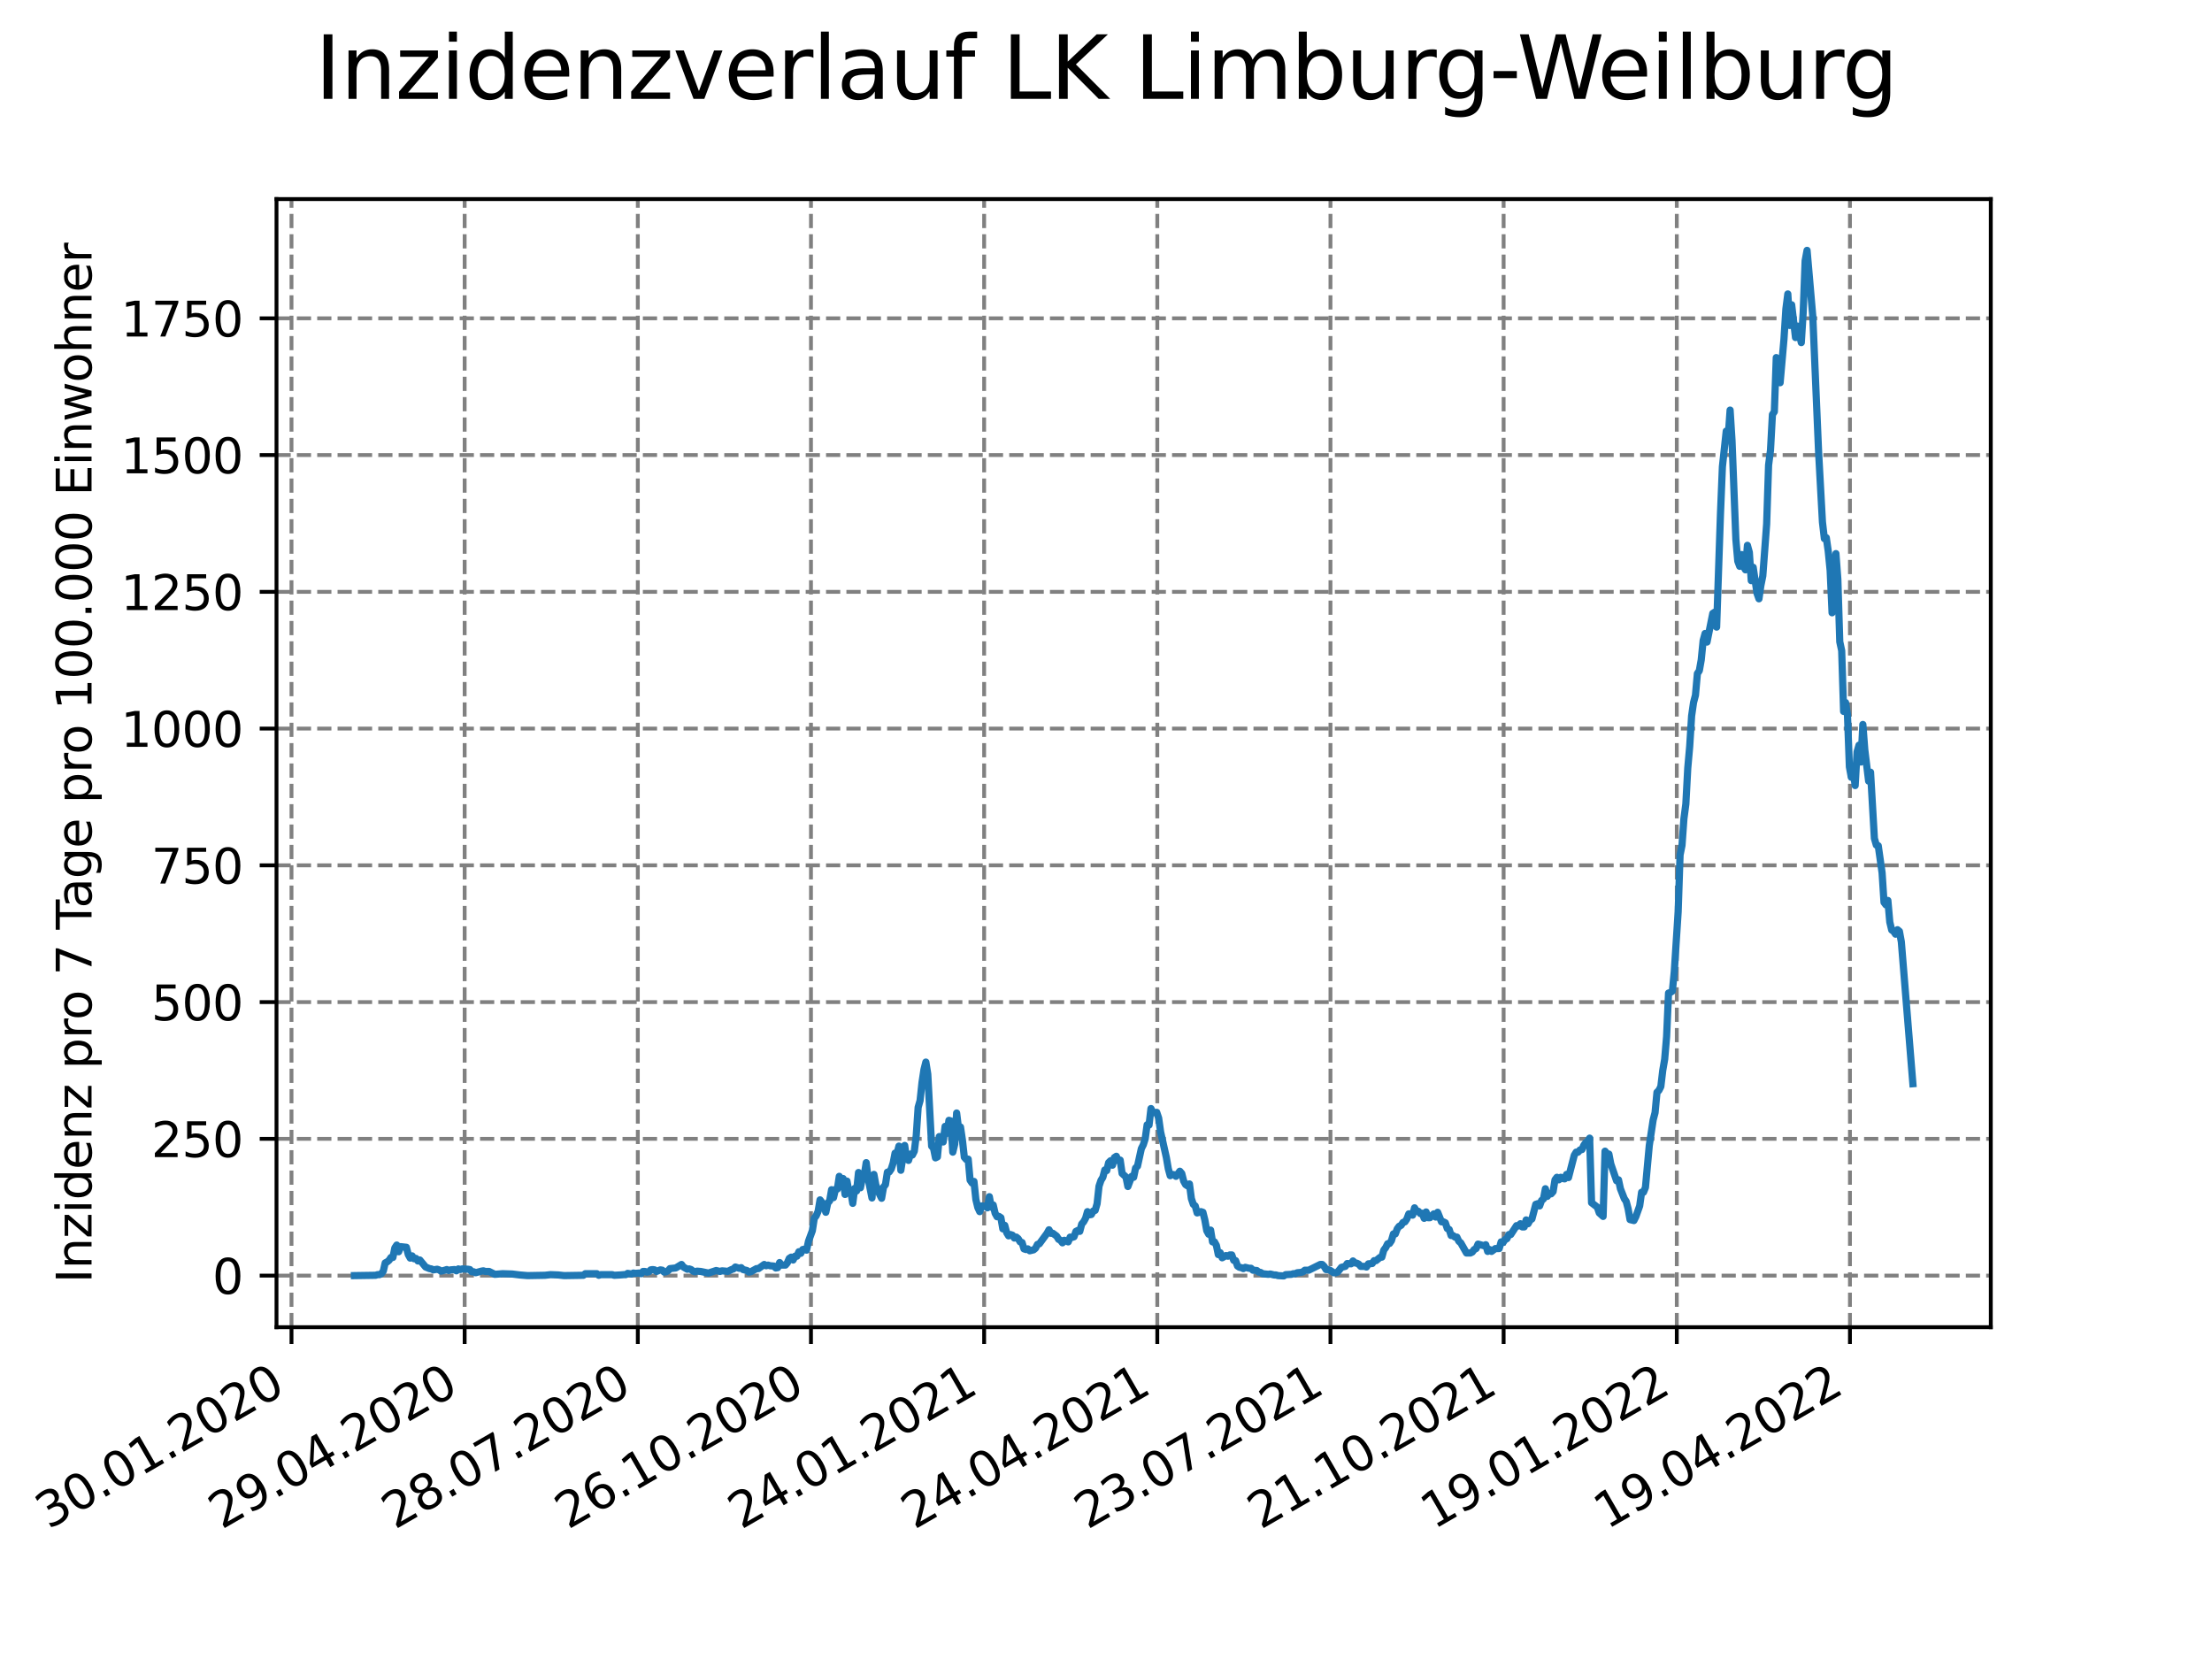 <?xml version="1.0" encoding="utf-8" standalone="no"?>
<!DOCTYPE svg PUBLIC "-//W3C//DTD SVG 1.1//EN"
  "http://www.w3.org/Graphics/SVG/1.1/DTD/svg11.dtd">
<svg xmlns:xlink="http://www.w3.org/1999/xlink" width="460.8pt" height="345.6pt" viewBox="0 0 460.8 345.6" xmlns="http://www.w3.org/2000/svg" version="1.1">
 <defs>
  <style type="text/css">*{stroke-linejoin: round; stroke-linecap: butt}</style>
 </defs>
 <g id="figure_1">
  <g id="patch_1">
   <path d="M 0 345.6 
L 460.8 345.6 
L 460.8 0 
L 0 0 
z
" style="fill: #ffffff"/>
  </g>
  <g id="axes_1">
   <g id="patch_2">
    <path d="M 57.6 276.48 
L 414.72 276.48 
L 414.72 41.472 
L 57.6 41.472 
z
" style="fill: #ffffff"/>
   </g>
   <g id="matplotlib.axis_1">
    <g id="xtick_1">
     <g id="line2d_1">
      <path d="M 60.723 276.48 
L 60.723 41.472 
" clip-path="url(#p56cc6467a8)" style="fill: none; stroke-dasharray: 2.96,1.28; stroke-dashoffset: 0; stroke: #808080; stroke-width: 0.8"/>
     </g>
     <g id="line2d_2">
      <defs>
       <path id="m806d779e23" d="M 0 0 
L 0 3.5 
" style="stroke: #000000; stroke-width: 0.8"/>
      </defs>
      <g>
       <use xlink:href="#m806d779e23" x="60.723" y="276.48" style="stroke: #000000; stroke-width: 0.8"/>
      </g>
     </g>
     <g id="text_1">
      <!-- 30.01.2020 -->
      <g transform="translate(10.098 318.689)rotate(-30)scale(0.1 -0.1)">
       <defs>
        <path id="DejaVuSans-33" d="M 2597 2516 
Q 3050 2419 3304 2112 
Q 3559 1806 3559 1356 
Q 3559 666 3084 287 
Q 2609 -91 1734 -91 
Q 1441 -91 1130 -33 
Q 819 25 488 141 
L 488 750 
Q 750 597 1062 519 
Q 1375 441 1716 441 
Q 2309 441 2620 675 
Q 2931 909 2931 1356 
Q 2931 1769 2642 2001 
Q 2353 2234 1838 2234 
L 1294 2234 
L 1294 2753 
L 1863 2753 
Q 2328 2753 2575 2939 
Q 2822 3125 2822 3475 
Q 2822 3834 2567 4026 
Q 2313 4219 1838 4219 
Q 1578 4219 1281 4162 
Q 984 4106 628 3988 
L 628 4550 
Q 988 4650 1302 4700 
Q 1616 4750 1894 4750 
Q 2613 4750 3031 4423 
Q 3450 4097 3450 3541 
Q 3450 3153 3228 2886 
Q 3006 2619 2597 2516 
z
" transform="scale(0.016)"/>
        <path id="DejaVuSans-30" d="M 2034 4250 
Q 1547 4250 1301 3770 
Q 1056 3291 1056 2328 
Q 1056 1369 1301 889 
Q 1547 409 2034 409 
Q 2525 409 2770 889 
Q 3016 1369 3016 2328 
Q 3016 3291 2770 3770 
Q 2525 4250 2034 4250 
z
M 2034 4750 
Q 2819 4750 3233 4129 
Q 3647 3509 3647 2328 
Q 3647 1150 3233 529 
Q 2819 -91 2034 -91 
Q 1250 -91 836 529 
Q 422 1150 422 2328 
Q 422 3509 836 4129 
Q 1250 4750 2034 4750 
z
" transform="scale(0.016)"/>
        <path id="DejaVuSans-2e" d="M 684 794 
L 1344 794 
L 1344 0 
L 684 0 
L 684 794 
z
" transform="scale(0.016)"/>
        <path id="DejaVuSans-31" d="M 794 531 
L 1825 531 
L 1825 4091 
L 703 3866 
L 703 4441 
L 1819 4666 
L 2450 4666 
L 2450 531 
L 3481 531 
L 3481 0 
L 794 0 
L 794 531 
z
" transform="scale(0.016)"/>
        <path id="DejaVuSans-32" d="M 1228 531 
L 3431 531 
L 3431 0 
L 469 0 
L 469 531 
Q 828 903 1448 1529 
Q 2069 2156 2228 2338 
Q 2531 2678 2651 2914 
Q 2772 3150 2772 3378 
Q 2772 3750 2511 3984 
Q 2250 4219 1831 4219 
Q 1534 4219 1204 4116 
Q 875 4013 500 3803 
L 500 4441 
Q 881 4594 1212 4672 
Q 1544 4750 1819 4750 
Q 2544 4750 2975 4387 
Q 3406 4025 3406 3419 
Q 3406 3131 3298 2873 
Q 3191 2616 2906 2266 
Q 2828 2175 2409 1742 
Q 1991 1309 1228 531 
z
" transform="scale(0.016)"/>
       </defs>
       <use xlink:href="#DejaVuSans-33"/>
       <use xlink:href="#DejaVuSans-30" x="63.623"/>
       <use xlink:href="#DejaVuSans-2e" x="127.246"/>
       <use xlink:href="#DejaVuSans-30" x="159.033"/>
       <use xlink:href="#DejaVuSans-31" x="222.656"/>
       <use xlink:href="#DejaVuSans-2e" x="286.279"/>
       <use xlink:href="#DejaVuSans-32" x="318.066"/>
       <use xlink:href="#DejaVuSans-30" x="381.689"/>
       <use xlink:href="#DejaVuSans-32" x="445.312"/>
       <use xlink:href="#DejaVuSans-30" x="508.936"/>
      </g>
     </g>
    </g>
    <g id="xtick_2">
     <g id="line2d_3">
      <path d="M 96.796 276.48 
L 96.796 41.472 
" clip-path="url(#p56cc6467a8)" style="fill: none; stroke-dasharray: 2.96,1.28; stroke-dashoffset: 0; stroke: #808080; stroke-width: 0.8"/>
     </g>
     <g id="line2d_4">
      <g>
       <use xlink:href="#m806d779e23" x="96.796" y="276.48" style="stroke: #000000; stroke-width: 0.8"/>
      </g>
     </g>
     <g id="text_2">
      <!-- 29.04.2020 -->
      <g transform="translate(46.17 318.689)rotate(-30)scale(0.1 -0.1)">
       <defs>
        <path id="DejaVuSans-39" d="M 703 97 
L 703 672 
Q 941 559 1184 500 
Q 1428 441 1663 441 
Q 2288 441 2617 861 
Q 2947 1281 2994 2138 
Q 2813 1869 2534 1725 
Q 2256 1581 1919 1581 
Q 1219 1581 811 2004 
Q 403 2428 403 3163 
Q 403 3881 828 4315 
Q 1253 4750 1959 4750 
Q 2769 4750 3195 4129 
Q 3622 3509 3622 2328 
Q 3622 1225 3098 567 
Q 2575 -91 1691 -91 
Q 1453 -91 1209 -44 
Q 966 3 703 97 
z
M 1959 2075 
Q 2384 2075 2632 2365 
Q 2881 2656 2881 3163 
Q 2881 3666 2632 3958 
Q 2384 4250 1959 4250 
Q 1534 4250 1286 3958 
Q 1038 3666 1038 3163 
Q 1038 2656 1286 2365 
Q 1534 2075 1959 2075 
z
" transform="scale(0.016)"/>
        <path id="DejaVuSans-34" d="M 2419 4116 
L 825 1625 
L 2419 1625 
L 2419 4116 
z
M 2253 4666 
L 3047 4666 
L 3047 1625 
L 3713 1625 
L 3713 1100 
L 3047 1100 
L 3047 0 
L 2419 0 
L 2419 1100 
L 313 1100 
L 313 1709 
L 2253 4666 
z
" transform="scale(0.016)"/>
       </defs>
       <use xlink:href="#DejaVuSans-32"/>
       <use xlink:href="#DejaVuSans-39" x="63.623"/>
       <use xlink:href="#DejaVuSans-2e" x="127.246"/>
       <use xlink:href="#DejaVuSans-30" x="159.033"/>
       <use xlink:href="#DejaVuSans-34" x="222.656"/>
       <use xlink:href="#DejaVuSans-2e" x="286.279"/>
       <use xlink:href="#DejaVuSans-32" x="318.066"/>
       <use xlink:href="#DejaVuSans-30" x="381.689"/>
       <use xlink:href="#DejaVuSans-32" x="445.312"/>
       <use xlink:href="#DejaVuSans-30" x="508.936"/>
      </g>
     </g>
    </g>
    <g id="xtick_3">
     <g id="line2d_5">
      <path d="M 132.868 276.48 
L 132.868 41.472 
" clip-path="url(#p56cc6467a8)" style="fill: none; stroke-dasharray: 2.96,1.28; stroke-dashoffset: 0; stroke: #808080; stroke-width: 0.8"/>
     </g>
     <g id="line2d_6">
      <g>
       <use xlink:href="#m806d779e23" x="132.868" y="276.48" style="stroke: #000000; stroke-width: 0.8"/>
      </g>
     </g>
     <g id="text_3">
      <!-- 28.07.2020 -->
      <g transform="translate(82.243 318.689)rotate(-30)scale(0.1 -0.1)">
       <defs>
        <path id="DejaVuSans-38" d="M 2034 2216 
Q 1584 2216 1326 1975 
Q 1069 1734 1069 1313 
Q 1069 891 1326 650 
Q 1584 409 2034 409 
Q 2484 409 2743 651 
Q 3003 894 3003 1313 
Q 3003 1734 2745 1975 
Q 2488 2216 2034 2216 
z
M 1403 2484 
Q 997 2584 770 2862 
Q 544 3141 544 3541 
Q 544 4100 942 4425 
Q 1341 4750 2034 4750 
Q 2731 4750 3128 4425 
Q 3525 4100 3525 3541 
Q 3525 3141 3298 2862 
Q 3072 2584 2669 2484 
Q 3125 2378 3379 2068 
Q 3634 1759 3634 1313 
Q 3634 634 3220 271 
Q 2806 -91 2034 -91 
Q 1263 -91 848 271 
Q 434 634 434 1313 
Q 434 1759 690 2068 
Q 947 2378 1403 2484 
z
M 1172 3481 
Q 1172 3119 1398 2916 
Q 1625 2713 2034 2713 
Q 2441 2713 2670 2916 
Q 2900 3119 2900 3481 
Q 2900 3844 2670 4047 
Q 2441 4250 2034 4250 
Q 1625 4250 1398 4047 
Q 1172 3844 1172 3481 
z
" transform="scale(0.016)"/>
        <path id="DejaVuSans-37" d="M 525 4666 
L 3525 4666 
L 3525 4397 
L 1831 0 
L 1172 0 
L 2766 4134 
L 525 4134 
L 525 4666 
z
" transform="scale(0.016)"/>
       </defs>
       <use xlink:href="#DejaVuSans-32"/>
       <use xlink:href="#DejaVuSans-38" x="63.623"/>
       <use xlink:href="#DejaVuSans-2e" x="127.246"/>
       <use xlink:href="#DejaVuSans-30" x="159.033"/>
       <use xlink:href="#DejaVuSans-37" x="222.656"/>
       <use xlink:href="#DejaVuSans-2e" x="286.279"/>
       <use xlink:href="#DejaVuSans-32" x="318.066"/>
       <use xlink:href="#DejaVuSans-30" x="381.689"/>
       <use xlink:href="#DejaVuSans-32" x="445.312"/>
       <use xlink:href="#DejaVuSans-30" x="508.936"/>
      </g>
     </g>
    </g>
    <g id="xtick_4">
     <g id="line2d_7">
      <path d="M 168.941 276.48 
L 168.941 41.472 
" clip-path="url(#p56cc6467a8)" style="fill: none; stroke-dasharray: 2.96,1.28; stroke-dashoffset: 0; stroke: #808080; stroke-width: 0.8"/>
     </g>
     <g id="line2d_8">
      <g>
       <use xlink:href="#m806d779e23" x="168.941" y="276.48" style="stroke: #000000; stroke-width: 0.8"/>
      </g>
     </g>
     <g id="text_4">
      <!-- 26.10.2020 -->
      <g transform="translate(118.316 318.689)rotate(-30)scale(0.1 -0.1)">
       <defs>
        <path id="DejaVuSans-36" d="M 2113 2584 
Q 1688 2584 1439 2293 
Q 1191 2003 1191 1497 
Q 1191 994 1439 701 
Q 1688 409 2113 409 
Q 2538 409 2786 701 
Q 3034 994 3034 1497 
Q 3034 2003 2786 2293 
Q 2538 2584 2113 2584 
z
M 3366 4563 
L 3366 3988 
Q 3128 4100 2886 4159 
Q 2644 4219 2406 4219 
Q 1781 4219 1451 3797 
Q 1122 3375 1075 2522 
Q 1259 2794 1537 2939 
Q 1816 3084 2150 3084 
Q 2853 3084 3261 2657 
Q 3669 2231 3669 1497 
Q 3669 778 3244 343 
Q 2819 -91 2113 -91 
Q 1303 -91 875 529 
Q 447 1150 447 2328 
Q 447 3434 972 4092 
Q 1497 4750 2381 4750 
Q 2619 4750 2861 4703 
Q 3103 4656 3366 4563 
z
" transform="scale(0.016)"/>
       </defs>
       <use xlink:href="#DejaVuSans-32"/>
       <use xlink:href="#DejaVuSans-36" x="63.623"/>
       <use xlink:href="#DejaVuSans-2e" x="127.246"/>
       <use xlink:href="#DejaVuSans-31" x="159.033"/>
       <use xlink:href="#DejaVuSans-30" x="222.656"/>
       <use xlink:href="#DejaVuSans-2e" x="286.279"/>
       <use xlink:href="#DejaVuSans-32" x="318.066"/>
       <use xlink:href="#DejaVuSans-30" x="381.689"/>
       <use xlink:href="#DejaVuSans-32" x="445.312"/>
       <use xlink:href="#DejaVuSans-30" x="508.936"/>
      </g>
     </g>
    </g>
    <g id="xtick_5">
     <g id="line2d_9">
      <path d="M 205.014 276.48 
L 205.014 41.472 
" clip-path="url(#p56cc6467a8)" style="fill: none; stroke-dasharray: 2.96,1.28; stroke-dashoffset: 0; stroke: #808080; stroke-width: 0.8"/>
     </g>
     <g id="line2d_10">
      <g>
       <use xlink:href="#m806d779e23" x="205.014" y="276.48" style="stroke: #000000; stroke-width: 0.8"/>
      </g>
     </g>
     <g id="text_5">
      <!-- 24.01.2021 -->
      <g transform="translate(154.389 318.689)rotate(-30)scale(0.1 -0.1)">
       <use xlink:href="#DejaVuSans-32"/>
       <use xlink:href="#DejaVuSans-34" x="63.623"/>
       <use xlink:href="#DejaVuSans-2e" x="127.246"/>
       <use xlink:href="#DejaVuSans-30" x="159.033"/>
       <use xlink:href="#DejaVuSans-31" x="222.656"/>
       <use xlink:href="#DejaVuSans-2e" x="286.279"/>
       <use xlink:href="#DejaVuSans-32" x="318.066"/>
       <use xlink:href="#DejaVuSans-30" x="381.689"/>
       <use xlink:href="#DejaVuSans-32" x="445.312"/>
       <use xlink:href="#DejaVuSans-31" x="508.936"/>
      </g>
     </g>
    </g>
    <g id="xtick_6">
     <g id="line2d_11">
      <path d="M 241.087 276.48 
L 241.087 41.472 
" clip-path="url(#p56cc6467a8)" style="fill: none; stroke-dasharray: 2.96,1.28; stroke-dashoffset: 0; stroke: #808080; stroke-width: 0.8"/>
     </g>
     <g id="line2d_12">
      <g>
       <use xlink:href="#m806d779e23" x="241.087" y="276.48" style="stroke: #000000; stroke-width: 0.8"/>
      </g>
     </g>
     <g id="text_6">
      <!-- 24.04.2021 -->
      <g transform="translate(190.461 318.689)rotate(-30)scale(0.1 -0.1)">
       <use xlink:href="#DejaVuSans-32"/>
       <use xlink:href="#DejaVuSans-34" x="63.623"/>
       <use xlink:href="#DejaVuSans-2e" x="127.246"/>
       <use xlink:href="#DejaVuSans-30" x="159.033"/>
       <use xlink:href="#DejaVuSans-34" x="222.656"/>
       <use xlink:href="#DejaVuSans-2e" x="286.279"/>
       <use xlink:href="#DejaVuSans-32" x="318.066"/>
       <use xlink:href="#DejaVuSans-30" x="381.689"/>
       <use xlink:href="#DejaVuSans-32" x="445.312"/>
       <use xlink:href="#DejaVuSans-31" x="508.936"/>
      </g>
     </g>
    </g>
    <g id="xtick_7">
     <g id="line2d_13">
      <path d="M 277.159 276.48 
L 277.159 41.472 
" clip-path="url(#p56cc6467a8)" style="fill: none; stroke-dasharray: 2.96,1.28; stroke-dashoffset: 0; stroke: #808080; stroke-width: 0.8"/>
     </g>
     <g id="line2d_14">
      <g>
       <use xlink:href="#m806d779e23" x="277.159" y="276.48" style="stroke: #000000; stroke-width: 0.8"/>
      </g>
     </g>
     <g id="text_7">
      <!-- 23.07.2021 -->
      <g transform="translate(226.534 318.689)rotate(-30)scale(0.1 -0.1)">
       <use xlink:href="#DejaVuSans-32"/>
       <use xlink:href="#DejaVuSans-33" x="63.623"/>
       <use xlink:href="#DejaVuSans-2e" x="127.246"/>
       <use xlink:href="#DejaVuSans-30" x="159.033"/>
       <use xlink:href="#DejaVuSans-37" x="222.656"/>
       <use xlink:href="#DejaVuSans-2e" x="286.279"/>
       <use xlink:href="#DejaVuSans-32" x="318.066"/>
       <use xlink:href="#DejaVuSans-30" x="381.689"/>
       <use xlink:href="#DejaVuSans-32" x="445.312"/>
       <use xlink:href="#DejaVuSans-31" x="508.936"/>
      </g>
     </g>
    </g>
    <g id="xtick_8">
     <g id="line2d_15">
      <path d="M 313.232 276.48 
L 313.232 41.472 
" clip-path="url(#p56cc6467a8)" style="fill: none; stroke-dasharray: 2.96,1.28; stroke-dashoffset: 0; stroke: #808080; stroke-width: 0.8"/>
     </g>
     <g id="line2d_16">
      <g>
       <use xlink:href="#m806d779e23" x="313.232" y="276.48" style="stroke: #000000; stroke-width: 0.8"/>
      </g>
     </g>
     <g id="text_8">
      <!-- 21.10.2021 -->
      <g transform="translate(262.607 318.689)rotate(-30)scale(0.1 -0.1)">
       <use xlink:href="#DejaVuSans-32"/>
       <use xlink:href="#DejaVuSans-31" x="63.623"/>
       <use xlink:href="#DejaVuSans-2e" x="127.246"/>
       <use xlink:href="#DejaVuSans-31" x="159.033"/>
       <use xlink:href="#DejaVuSans-30" x="222.656"/>
       <use xlink:href="#DejaVuSans-2e" x="286.279"/>
       <use xlink:href="#DejaVuSans-32" x="318.066"/>
       <use xlink:href="#DejaVuSans-30" x="381.689"/>
       <use xlink:href="#DejaVuSans-32" x="445.312"/>
       <use xlink:href="#DejaVuSans-31" x="508.936"/>
      </g>
     </g>
    </g>
    <g id="xtick_9">
     <g id="line2d_17">
      <path d="M 349.305 276.48 
L 349.305 41.472 
" clip-path="url(#p56cc6467a8)" style="fill: none; stroke-dasharray: 2.96,1.28; stroke-dashoffset: 0; stroke: #808080; stroke-width: 0.8"/>
     </g>
     <g id="line2d_18">
      <g>
       <use xlink:href="#m806d779e23" x="349.305" y="276.48" style="stroke: #000000; stroke-width: 0.8"/>
      </g>
     </g>
     <g id="text_9">
      <!-- 19.01.2022 -->
      <g transform="translate(298.68 318.689)rotate(-30)scale(0.1 -0.1)">
       <use xlink:href="#DejaVuSans-31"/>
       <use xlink:href="#DejaVuSans-39" x="63.623"/>
       <use xlink:href="#DejaVuSans-2e" x="127.246"/>
       <use xlink:href="#DejaVuSans-30" x="159.033"/>
       <use xlink:href="#DejaVuSans-31" x="222.656"/>
       <use xlink:href="#DejaVuSans-2e" x="286.279"/>
       <use xlink:href="#DejaVuSans-32" x="318.066"/>
       <use xlink:href="#DejaVuSans-30" x="381.689"/>
       <use xlink:href="#DejaVuSans-32" x="445.312"/>
       <use xlink:href="#DejaVuSans-32" x="508.936"/>
      </g>
     </g>
    </g>
    <g id="xtick_10">
     <g id="line2d_19">
      <path d="M 385.378 276.48 
L 385.378 41.472 
" clip-path="url(#p56cc6467a8)" style="fill: none; stroke-dasharray: 2.96,1.28; stroke-dashoffset: 0; stroke: #808080; stroke-width: 0.8"/>
     </g>
     <g id="line2d_20">
      <g>
       <use xlink:href="#m806d779e23" x="385.378" y="276.48" style="stroke: #000000; stroke-width: 0.8"/>
      </g>
     </g>
     <g id="text_10">
      <!-- 19.04.2022 -->
      <g transform="translate(334.752 318.689)rotate(-30)scale(0.1 -0.1)">
       <use xlink:href="#DejaVuSans-31"/>
       <use xlink:href="#DejaVuSans-39" x="63.623"/>
       <use xlink:href="#DejaVuSans-2e" x="127.246"/>
       <use xlink:href="#DejaVuSans-30" x="159.033"/>
       <use xlink:href="#DejaVuSans-34" x="222.656"/>
       <use xlink:href="#DejaVuSans-2e" x="286.279"/>
       <use xlink:href="#DejaVuSans-32" x="318.066"/>
       <use xlink:href="#DejaVuSans-30" x="381.689"/>
       <use xlink:href="#DejaVuSans-32" x="445.312"/>
       <use xlink:href="#DejaVuSans-32" x="508.936"/>
      </g>
     </g>
    </g>
   </g>
   <g id="matplotlib.axis_2">
    <g id="ytick_1">
     <g id="line2d_21">
      <path d="M 57.6 265.732 
L 414.72 265.732 
" clip-path="url(#p56cc6467a8)" style="fill: none; stroke-dasharray: 2.96,1.28; stroke-dashoffset: 0; stroke: #808080; stroke-width: 0.8"/>
     </g>
     <g id="line2d_22">
      <defs>
       <path id="mf0730b1f7c" d="M 0 0 
L -3.5 0 
" style="stroke: #000000; stroke-width: 0.8"/>
      </defs>
      <g>
       <use xlink:href="#mf0730b1f7c" x="57.6" y="265.732" style="stroke: #000000; stroke-width: 0.8"/>
      </g>
     </g>
     <g id="text_11">
      <!-- 0 -->
      <g transform="translate(44.237 269.531)scale(0.1 -0.1)">
       <use xlink:href="#DejaVuSans-30"/>
      </g>
     </g>
    </g>
    <g id="ytick_2">
     <g id="line2d_23">
      <path d="M 57.6 237.243 
L 414.72 237.243 
" clip-path="url(#p56cc6467a8)" style="fill: none; stroke-dasharray: 2.96,1.28; stroke-dashoffset: 0; stroke: #808080; stroke-width: 0.8"/>
     </g>
     <g id="line2d_24">
      <g>
       <use xlink:href="#mf0730b1f7c" x="57.6" y="237.243" style="stroke: #000000; stroke-width: 0.8"/>
      </g>
     </g>
     <g id="text_12">
      <!-- 250 -->
      <g transform="translate(31.512 241.042)scale(0.1 -0.1)">
       <defs>
        <path id="DejaVuSans-35" d="M 691 4666 
L 3169 4666 
L 3169 4134 
L 1269 4134 
L 1269 2991 
Q 1406 3038 1543 3061 
Q 1681 3084 1819 3084 
Q 2600 3084 3056 2656 
Q 3513 2228 3513 1497 
Q 3513 744 3044 326 
Q 2575 -91 1722 -91 
Q 1428 -91 1123 -41 
Q 819 9 494 109 
L 494 744 
Q 775 591 1075 516 
Q 1375 441 1709 441 
Q 2250 441 2565 725 
Q 2881 1009 2881 1497 
Q 2881 1984 2565 2268 
Q 2250 2553 1709 2553 
Q 1456 2553 1204 2497 
Q 953 2441 691 2322 
L 691 4666 
z
" transform="scale(0.016)"/>
       </defs>
       <use xlink:href="#DejaVuSans-32"/>
       <use xlink:href="#DejaVuSans-35" x="63.623"/>
       <use xlink:href="#DejaVuSans-30" x="127.246"/>
      </g>
     </g>
    </g>
    <g id="ytick_3">
     <g id="line2d_25">
      <path d="M 57.6 208.754 
L 414.72 208.754 
" clip-path="url(#p56cc6467a8)" style="fill: none; stroke-dasharray: 2.96,1.28; stroke-dashoffset: 0; stroke: #808080; stroke-width: 0.8"/>
     </g>
     <g id="line2d_26">
      <g>
       <use xlink:href="#mf0730b1f7c" x="57.6" y="208.754" style="stroke: #000000; stroke-width: 0.8"/>
      </g>
     </g>
     <g id="text_13">
      <!-- 500 -->
      <g transform="translate(31.512 212.553)scale(0.1 -0.1)">
       <use xlink:href="#DejaVuSans-35"/>
       <use xlink:href="#DejaVuSans-30" x="63.623"/>
       <use xlink:href="#DejaVuSans-30" x="127.246"/>
      </g>
     </g>
    </g>
    <g id="ytick_4">
     <g id="line2d_27">
      <path d="M 57.6 180.265 
L 414.72 180.265 
" clip-path="url(#p56cc6467a8)" style="fill: none; stroke-dasharray: 2.96,1.28; stroke-dashoffset: 0; stroke: #808080; stroke-width: 0.8"/>
     </g>
     <g id="line2d_28">
      <g>
       <use xlink:href="#mf0730b1f7c" x="57.6" y="180.265" style="stroke: #000000; stroke-width: 0.8"/>
      </g>
     </g>
     <g id="text_14">
      <!-- 750 -->
      <g transform="translate(31.512 184.064)scale(0.1 -0.1)">
       <use xlink:href="#DejaVuSans-37"/>
       <use xlink:href="#DejaVuSans-35" x="63.623"/>
       <use xlink:href="#DejaVuSans-30" x="127.246"/>
      </g>
     </g>
    </g>
    <g id="ytick_5">
     <g id="line2d_29">
      <path d="M 57.6 151.776 
L 414.72 151.776 
" clip-path="url(#p56cc6467a8)" style="fill: none; stroke-dasharray: 2.96,1.28; stroke-dashoffset: 0; stroke: #808080; stroke-width: 0.8"/>
     </g>
     <g id="line2d_30">
      <g>
       <use xlink:href="#mf0730b1f7c" x="57.6" y="151.776" style="stroke: #000000; stroke-width: 0.8"/>
      </g>
     </g>
     <g id="text_15">
      <!-- 1000 -->
      <g transform="translate(25.15 155.575)scale(0.1 -0.1)">
       <use xlink:href="#DejaVuSans-31"/>
       <use xlink:href="#DejaVuSans-30" x="63.623"/>
       <use xlink:href="#DejaVuSans-30" x="127.246"/>
       <use xlink:href="#DejaVuSans-30" x="190.869"/>
      </g>
     </g>
    </g>
    <g id="ytick_6">
     <g id="line2d_31">
      <path d="M 57.6 123.287 
L 414.72 123.287 
" clip-path="url(#p56cc6467a8)" style="fill: none; stroke-dasharray: 2.96,1.28; stroke-dashoffset: 0; stroke: #808080; stroke-width: 0.8"/>
     </g>
     <g id="line2d_32">
      <g>
       <use xlink:href="#mf0730b1f7c" x="57.6" y="123.287" style="stroke: #000000; stroke-width: 0.8"/>
      </g>
     </g>
     <g id="text_16">
      <!-- 1250 -->
      <g transform="translate(25.15 127.086)scale(0.1 -0.1)">
       <use xlink:href="#DejaVuSans-31"/>
       <use xlink:href="#DejaVuSans-32" x="63.623"/>
       <use xlink:href="#DejaVuSans-35" x="127.246"/>
       <use xlink:href="#DejaVuSans-30" x="190.869"/>
      </g>
     </g>
    </g>
    <g id="ytick_7">
     <g id="line2d_33">
      <path d="M 57.6 94.798 
L 414.72 94.798 
" clip-path="url(#p56cc6467a8)" style="fill: none; stroke-dasharray: 2.96,1.28; stroke-dashoffset: 0; stroke: #808080; stroke-width: 0.8"/>
     </g>
     <g id="line2d_34">
      <g>
       <use xlink:href="#mf0730b1f7c" x="57.6" y="94.798" style="stroke: #000000; stroke-width: 0.8"/>
      </g>
     </g>
     <g id="text_17">
      <!-- 1500 -->
      <g transform="translate(25.15 98.597)scale(0.1 -0.1)">
       <use xlink:href="#DejaVuSans-31"/>
       <use xlink:href="#DejaVuSans-35" x="63.623"/>
       <use xlink:href="#DejaVuSans-30" x="127.246"/>
       <use xlink:href="#DejaVuSans-30" x="190.869"/>
      </g>
     </g>
    </g>
    <g id="ytick_8">
     <g id="line2d_35">
      <path d="M 57.6 66.309 
L 414.72 66.309 
" clip-path="url(#p56cc6467a8)" style="fill: none; stroke-dasharray: 2.96,1.28; stroke-dashoffset: 0; stroke: #808080; stroke-width: 0.8"/>
     </g>
     <g id="line2d_36">
      <g>
       <use xlink:href="#mf0730b1f7c" x="57.6" y="66.309" style="stroke: #000000; stroke-width: 0.8"/>
      </g>
     </g>
     <g id="text_18">
      <!-- 1750 -->
      <g transform="translate(25.15 70.108)scale(0.1 -0.1)">
       <use xlink:href="#DejaVuSans-31"/>
       <use xlink:href="#DejaVuSans-37" x="63.623"/>
       <use xlink:href="#DejaVuSans-35" x="127.246"/>
       <use xlink:href="#DejaVuSans-30" x="190.869"/>
      </g>
     </g>
    </g>
    <g id="text_19">
     <!-- Inzidenz pro 7 Tage pro 100.000 Einwohner -->
     <g transform="translate(19.07 267.301)rotate(-90)scale(0.1 -0.1)">
      <defs>
       <path id="DejaVuSans-49" d="M 628 4666 
L 1259 4666 
L 1259 0 
L 628 0 
L 628 4666 
z
" transform="scale(0.016)"/>
       <path id="DejaVuSans-6e" d="M 3513 2113 
L 3513 0 
L 2938 0 
L 2938 2094 
Q 2938 2591 2744 2837 
Q 2550 3084 2163 3084 
Q 1697 3084 1428 2787 
Q 1159 2491 1159 1978 
L 1159 0 
L 581 0 
L 581 3500 
L 1159 3500 
L 1159 2956 
Q 1366 3272 1645 3428 
Q 1925 3584 2291 3584 
Q 2894 3584 3203 3211 
Q 3513 2838 3513 2113 
z
" transform="scale(0.016)"/>
       <path id="DejaVuSans-7a" d="M 353 3500 
L 3084 3500 
L 3084 2975 
L 922 459 
L 3084 459 
L 3084 0 
L 275 0 
L 275 525 
L 2438 3041 
L 353 3041 
L 353 3500 
z
" transform="scale(0.016)"/>
       <path id="DejaVuSans-69" d="M 603 3500 
L 1178 3500 
L 1178 0 
L 603 0 
L 603 3500 
z
M 603 4863 
L 1178 4863 
L 1178 4134 
L 603 4134 
L 603 4863 
z
" transform="scale(0.016)"/>
       <path id="DejaVuSans-64" d="M 2906 2969 
L 2906 4863 
L 3481 4863 
L 3481 0 
L 2906 0 
L 2906 525 
Q 2725 213 2448 61 
Q 2172 -91 1784 -91 
Q 1150 -91 751 415 
Q 353 922 353 1747 
Q 353 2572 751 3078 
Q 1150 3584 1784 3584 
Q 2172 3584 2448 3432 
Q 2725 3281 2906 2969 
z
M 947 1747 
Q 947 1113 1208 752 
Q 1469 391 1925 391 
Q 2381 391 2643 752 
Q 2906 1113 2906 1747 
Q 2906 2381 2643 2742 
Q 2381 3103 1925 3103 
Q 1469 3103 1208 2742 
Q 947 2381 947 1747 
z
" transform="scale(0.016)"/>
       <path id="DejaVuSans-65" d="M 3597 1894 
L 3597 1613 
L 953 1613 
Q 991 1019 1311 708 
Q 1631 397 2203 397 
Q 2534 397 2845 478 
Q 3156 559 3463 722 
L 3463 178 
Q 3153 47 2828 -22 
Q 2503 -91 2169 -91 
Q 1331 -91 842 396 
Q 353 884 353 1716 
Q 353 2575 817 3079 
Q 1281 3584 2069 3584 
Q 2775 3584 3186 3129 
Q 3597 2675 3597 1894 
z
M 3022 2063 
Q 3016 2534 2758 2815 
Q 2500 3097 2075 3097 
Q 1594 3097 1305 2825 
Q 1016 2553 972 2059 
L 3022 2063 
z
" transform="scale(0.016)"/>
       <path id="DejaVuSans-20" transform="scale(0.016)"/>
       <path id="DejaVuSans-70" d="M 1159 525 
L 1159 -1331 
L 581 -1331 
L 581 3500 
L 1159 3500 
L 1159 2969 
Q 1341 3281 1617 3432 
Q 1894 3584 2278 3584 
Q 2916 3584 3314 3078 
Q 3713 2572 3713 1747 
Q 3713 922 3314 415 
Q 2916 -91 2278 -91 
Q 1894 -91 1617 61 
Q 1341 213 1159 525 
z
M 3116 1747 
Q 3116 2381 2855 2742 
Q 2594 3103 2138 3103 
Q 1681 3103 1420 2742 
Q 1159 2381 1159 1747 
Q 1159 1113 1420 752 
Q 1681 391 2138 391 
Q 2594 391 2855 752 
Q 3116 1113 3116 1747 
z
" transform="scale(0.016)"/>
       <path id="DejaVuSans-72" d="M 2631 2963 
Q 2534 3019 2420 3045 
Q 2306 3072 2169 3072 
Q 1681 3072 1420 2755 
Q 1159 2438 1159 1844 
L 1159 0 
L 581 0 
L 581 3500 
L 1159 3500 
L 1159 2956 
Q 1341 3275 1631 3429 
Q 1922 3584 2338 3584 
Q 2397 3584 2469 3576 
Q 2541 3569 2628 3553 
L 2631 2963 
z
" transform="scale(0.016)"/>
       <path id="DejaVuSans-6f" d="M 1959 3097 
Q 1497 3097 1228 2736 
Q 959 2375 959 1747 
Q 959 1119 1226 758 
Q 1494 397 1959 397 
Q 2419 397 2687 759 
Q 2956 1122 2956 1747 
Q 2956 2369 2687 2733 
Q 2419 3097 1959 3097 
z
M 1959 3584 
Q 2709 3584 3137 3096 
Q 3566 2609 3566 1747 
Q 3566 888 3137 398 
Q 2709 -91 1959 -91 
Q 1206 -91 779 398 
Q 353 888 353 1747 
Q 353 2609 779 3096 
Q 1206 3584 1959 3584 
z
" transform="scale(0.016)"/>
       <path id="DejaVuSans-54" d="M -19 4666 
L 3928 4666 
L 3928 4134 
L 2272 4134 
L 2272 0 
L 1638 0 
L 1638 4134 
L -19 4134 
L -19 4666 
z
" transform="scale(0.016)"/>
       <path id="DejaVuSans-61" d="M 2194 1759 
Q 1497 1759 1228 1600 
Q 959 1441 959 1056 
Q 959 750 1161 570 
Q 1363 391 1709 391 
Q 2188 391 2477 730 
Q 2766 1069 2766 1631 
L 2766 1759 
L 2194 1759 
z
M 3341 1997 
L 3341 0 
L 2766 0 
L 2766 531 
Q 2569 213 2275 61 
Q 1981 -91 1556 -91 
Q 1019 -91 701 211 
Q 384 513 384 1019 
Q 384 1609 779 1909 
Q 1175 2209 1959 2209 
L 2766 2209 
L 2766 2266 
Q 2766 2663 2505 2880 
Q 2244 3097 1772 3097 
Q 1472 3097 1187 3025 
Q 903 2953 641 2809 
L 641 3341 
Q 956 3463 1253 3523 
Q 1550 3584 1831 3584 
Q 2591 3584 2966 3190 
Q 3341 2797 3341 1997 
z
" transform="scale(0.016)"/>
       <path id="DejaVuSans-67" d="M 2906 1791 
Q 2906 2416 2648 2759 
Q 2391 3103 1925 3103 
Q 1463 3103 1205 2759 
Q 947 2416 947 1791 
Q 947 1169 1205 825 
Q 1463 481 1925 481 
Q 2391 481 2648 825 
Q 2906 1169 2906 1791 
z
M 3481 434 
Q 3481 -459 3084 -895 
Q 2688 -1331 1869 -1331 
Q 1566 -1331 1297 -1286 
Q 1028 -1241 775 -1147 
L 775 -588 
Q 1028 -725 1275 -790 
Q 1522 -856 1778 -856 
Q 2344 -856 2625 -561 
Q 2906 -266 2906 331 
L 2906 616 
Q 2728 306 2450 153 
Q 2172 0 1784 0 
Q 1141 0 747 490 
Q 353 981 353 1791 
Q 353 2603 747 3093 
Q 1141 3584 1784 3584 
Q 2172 3584 2450 3431 
Q 2728 3278 2906 2969 
L 2906 3500 
L 3481 3500 
L 3481 434 
z
" transform="scale(0.016)"/>
       <path id="DejaVuSans-45" d="M 628 4666 
L 3578 4666 
L 3578 4134 
L 1259 4134 
L 1259 2753 
L 3481 2753 
L 3481 2222 
L 1259 2222 
L 1259 531 
L 3634 531 
L 3634 0 
L 628 0 
L 628 4666 
z
" transform="scale(0.016)"/>
       <path id="DejaVuSans-77" d="M 269 3500 
L 844 3500 
L 1563 769 
L 2278 3500 
L 2956 3500 
L 3675 769 
L 4391 3500 
L 4966 3500 
L 4050 0 
L 3372 0 
L 2619 2869 
L 1863 0 
L 1184 0 
L 269 3500 
z
" transform="scale(0.016)"/>
       <path id="DejaVuSans-68" d="M 3513 2113 
L 3513 0 
L 2938 0 
L 2938 2094 
Q 2938 2591 2744 2837 
Q 2550 3084 2163 3084 
Q 1697 3084 1428 2787 
Q 1159 2491 1159 1978 
L 1159 0 
L 581 0 
L 581 4863 
L 1159 4863 
L 1159 2956 
Q 1366 3272 1645 3428 
Q 1925 3584 2291 3584 
Q 2894 3584 3203 3211 
Q 3513 2838 3513 2113 
z
" transform="scale(0.016)"/>
      </defs>
      <use xlink:href="#DejaVuSans-49"/>
      <use xlink:href="#DejaVuSans-6e" x="29.492"/>
      <use xlink:href="#DejaVuSans-7a" x="92.871"/>
      <use xlink:href="#DejaVuSans-69" x="145.361"/>
      <use xlink:href="#DejaVuSans-64" x="173.145"/>
      <use xlink:href="#DejaVuSans-65" x="236.621"/>
      <use xlink:href="#DejaVuSans-6e" x="298.145"/>
      <use xlink:href="#DejaVuSans-7a" x="361.523"/>
      <use xlink:href="#DejaVuSans-20" x="414.014"/>
      <use xlink:href="#DejaVuSans-70" x="445.801"/>
      <use xlink:href="#DejaVuSans-72" x="509.277"/>
      <use xlink:href="#DejaVuSans-6f" x="548.141"/>
      <use xlink:href="#DejaVuSans-20" x="609.322"/>
      <use xlink:href="#DejaVuSans-37" x="641.109"/>
      <use xlink:href="#DejaVuSans-20" x="704.732"/>
      <use xlink:href="#DejaVuSans-54" x="736.52"/>
      <use xlink:href="#DejaVuSans-61" x="781.104"/>
      <use xlink:href="#DejaVuSans-67" x="842.383"/>
      <use xlink:href="#DejaVuSans-65" x="905.859"/>
      <use xlink:href="#DejaVuSans-20" x="967.383"/>
      <use xlink:href="#DejaVuSans-70" x="999.17"/>
      <use xlink:href="#DejaVuSans-72" x="1062.646"/>
      <use xlink:href="#DejaVuSans-6f" x="1101.51"/>
      <use xlink:href="#DejaVuSans-20" x="1162.691"/>
      <use xlink:href="#DejaVuSans-31" x="1194.479"/>
      <use xlink:href="#DejaVuSans-30" x="1258.102"/>
      <use xlink:href="#DejaVuSans-30" x="1321.725"/>
      <use xlink:href="#DejaVuSans-2e" x="1385.348"/>
      <use xlink:href="#DejaVuSans-30" x="1417.135"/>
      <use xlink:href="#DejaVuSans-30" x="1480.758"/>
      <use xlink:href="#DejaVuSans-30" x="1544.381"/>
      <use xlink:href="#DejaVuSans-20" x="1608.004"/>
      <use xlink:href="#DejaVuSans-45" x="1639.791"/>
      <use xlink:href="#DejaVuSans-69" x="1702.975"/>
      <use xlink:href="#DejaVuSans-6e" x="1730.758"/>
      <use xlink:href="#DejaVuSans-77" x="1794.137"/>
      <use xlink:href="#DejaVuSans-6f" x="1875.924"/>
      <use xlink:href="#DejaVuSans-68" x="1937.105"/>
      <use xlink:href="#DejaVuSans-6e" x="2000.484"/>
      <use xlink:href="#DejaVuSans-65" x="2063.863"/>
      <use xlink:href="#DejaVuSans-72" x="2125.387"/>
     </g>
    </g>
   </g>
   <g id="line2d_37">
    <path d="M 73.833 265.732 
L 78.242 265.665 
L 78.642 265.533 
L 79.043 265.533 
L 79.444 265.334 
L 79.845 264.804 
L 80.246 263.08 
L 80.646 262.881 
L 81.047 262.55 
L 81.448 261.953 
L 81.849 261.953 
L 82.25 259.965 
L 82.651 259.368 
L 83.051 260.76 
L 83.452 259.699 
L 84.655 259.832 
L 85.055 261.357 
L 85.456 262.086 
L 85.857 261.622 
L 86.258 262.218 
L 86.659 262.152 
L 87.059 262.682 
L 87.46 262.483 
L 88.663 263.942 
L 89.464 264.273 
L 89.865 264.339 
L 90.266 264.538 
L 91.067 264.406 
L 91.468 264.538 
L 91.869 264.804 
L 92.671 264.605 
L 93.072 264.472 
L 93.472 264.671 
L 93.873 264.538 
L 94.675 264.472 
L 95.076 264.737 
L 95.476 264.339 
L 95.877 264.472 
L 96.278 264.339 
L 97.48 264.406 
L 97.881 264.472 
L 98.282 264.936 
L 98.683 264.936 
L 99.084 265.135 
L 100.286 264.804 
L 100.687 264.737 
L 101.088 264.87 
L 101.889 264.87 
L 103.092 265.466 
L 103.893 265.4 
L 104.695 265.334 
L 106.699 265.4 
L 108.302 265.599 
L 109.104 265.665 
L 109.905 265.732 
L 113.513 265.665 
L 114.715 265.533 
L 116.318 265.599 
L 117.521 265.732 
L 121.529 265.665 
L 121.93 265.334 
L 124.335 265.334 
L 124.735 265.665 
L 125.136 265.533 
L 127.541 265.533 
L 127.942 265.665 
L 129.144 265.599 
L 129.946 265.533 
L 130.347 265.533 
L 130.747 265.268 
L 131.549 265.4 
L 131.95 265.201 
L 132.351 265.268 
L 133.152 265.201 
L 133.553 265.334 
L 133.954 264.87 
L 134.355 264.87 
L 134.756 265.002 
L 135.156 264.936 
L 135.557 264.538 
L 135.958 264.472 
L 136.359 264.538 
L 136.76 264.87 
L 137.561 264.538 
L 137.962 264.605 
L 138.363 265.002 
L 138.764 264.936 
L 139.164 264.737 
L 139.565 264.273 
L 140.768 264.141 
L 141.97 263.411 
L 142.371 263.942 
L 143.173 264.406 
L 143.573 264.339 
L 143.974 264.472 
L 144.375 264.804 
L 144.776 264.936 
L 145.177 264.804 
L 145.978 264.87 
L 147.581 265.201 
L 149.185 264.671 
L 149.986 264.87 
L 150.387 264.737 
L 151.189 264.804 
L 151.589 264.87 
L 152.391 264.472 
L 152.792 264.339 
L 153.193 263.942 
L 153.994 264.207 
L 154.395 264.074 
L 154.796 264.472 
L 155.598 264.671 
L 155.998 265.002 
L 156.399 264.936 
L 157.602 264.273 
L 158.002 264.273 
L 159.205 263.411 
L 159.606 263.677 
L 160.006 263.544 
L 160.407 263.677 
L 161.209 263.743 
L 161.61 264.141 
L 162.011 264.074 
L 162.411 263.014 
L 162.812 263.544 
L 163.614 263.544 
L 164.015 263.08 
L 164.415 262.152 
L 164.816 261.887 
L 165.217 262.483 
L 165.618 261.688 
L 166.019 261.688 
L 166.419 260.76 
L 166.82 261.091 
L 167.221 260.296 
L 167.622 260.23 
L 168.023 260.429 
L 168.423 258.573 
L 169.225 256.385 
L 169.626 253.8 
L 170.027 253.27 
L 170.427 252.342 
L 170.828 249.955 
L 171.229 250.485 
L 171.63 251.215 
L 172.031 252.54 
L 172.432 250.618 
L 172.832 250.154 
L 173.233 247.834 
L 173.634 249.491 
L 174.035 247.768 
L 174.436 247.701 
L 174.836 245.05 
L 175.237 247.171 
L 175.638 245.514 
L 176.039 248.828 
L 176.44 246.044 
L 176.84 248.298 
L 177.241 248.232 
L 177.642 250.684 
L 178.043 247.569 
L 178.444 248.099 
L 178.844 244.254 
L 179.245 247.436 
L 179.646 245.381 
L 180.047 244.785 
L 180.448 242.2 
L 180.848 245.514 
L 181.65 249.557 
L 182.051 244.652 
L 182.452 246.84 
L 183.253 248.828 
L 183.654 249.624 
L 184.055 247.304 
L 184.456 246.773 
L 184.857 244.188 
L 185.257 244.122 
L 185.658 243.525 
L 186.059 242.266 
L 186.46 240.211 
L 186.861 240.344 
L 187.261 238.753 
L 187.662 243.79 
L 188.464 238.62 
L 188.865 241.404 
L 189.265 241.736 
L 189.666 240.41 
L 190.067 240.609 
L 190.468 239.813 
L 190.869 236.565 
L 191.269 230.666 
L 191.67 229.274 
L 192.071 225.495 
L 192.472 222.844 
L 192.873 221.253 
L 193.274 223.772 
L 194.075 238.753 
L 194.476 239.217 
L 194.877 241.205 
L 195.278 241.006 
L 195.678 236.764 
L 196.079 237.825 
L 196.48 237.891 
L 196.881 234.643 
L 197.282 236.101 
L 197.682 233.383 
L 198.083 233.516 
L 198.484 240.012 
L 198.885 238.355 
L 199.286 231.859 
L 199.686 235.107 
L 200.087 234.775 
L 200.488 237.493 
L 200.889 241.073 
L 201.29 241.537 
L 201.691 241.47 
L 202.091 245.845 
L 202.492 246.442 
L 202.893 246.111 
L 203.294 249.889 
L 203.695 251.546 
L 204.095 252.408 
L 204.496 251.215 
L 204.897 251.215 
L 205.298 251.347 
L 205.699 251.612 
L 206.099 249.292 
L 206.5 251.48 
L 206.901 251.016 
L 207.302 252.739 
L 207.703 253.468 
L 208.103 253.402 
L 208.504 253.667 
L 208.905 255.987 
L 209.306 255.258 
L 209.707 256.783 
L 210.107 257.446 
L 210.508 257.18 
L 210.909 257.313 
L 211.31 257.91 
L 211.711 257.711 
L 212.112 258.042 
L 212.512 258.705 
L 212.913 258.838 
L 213.314 260.163 
L 213.715 260.296 
L 214.116 260.163 
L 214.516 260.561 
L 215.318 260.362 
L 215.719 260.031 
L 216.12 259.235 
L 216.52 259.103 
L 218.124 256.915 
L 218.524 256.186 
L 218.925 256.915 
L 219.326 256.915 
L 220.128 257.512 
L 220.528 258.175 
L 220.929 258.374 
L 221.33 258.904 
L 221.731 258.374 
L 222.533 258.705 
L 222.933 257.711 
L 223.334 257.777 
L 223.735 257.644 
L 224.136 256.518 
L 224.537 256.319 
L 224.937 256.518 
L 225.338 254.993 
L 225.739 254.529 
L 226.14 253.8 
L 226.541 252.408 
L 226.941 253.071 
L 227.342 253.004 
L 227.743 252.275 
L 228.144 252.143 
L 228.545 250.751 
L 228.945 247.105 
L 229.346 245.912 
L 229.747 245.249 
L 230.148 243.724 
L 230.549 243.857 
L 230.949 242.2 
L 231.35 241.802 
L 231.751 242.73 
L 232.152 241.139 
L 232.553 240.874 
L 232.954 241.802 
L 233.354 241.669 
L 233.755 244.453 
L 234.557 245.183 
L 234.958 247.171 
L 235.759 245.05 
L 236.16 245.249 
L 236.561 243.326 
L 236.962 242.929 
L 237.763 239.283 
L 238.164 238.487 
L 238.565 237.228 
L 238.966 234.311 
L 239.366 234.378 
L 239.767 230.931 
L 240.168 231.792 
L 240.97 231.726 
L 241.371 232.919 
L 241.771 235.77 
L 242.974 241.139 
L 243.375 243.459 
L 243.775 244.917 
L 244.176 244.652 
L 244.577 244.718 
L 244.978 245.05 
L 245.779 243.989 
L 246.18 244.453 
L 246.581 246.044 
L 246.982 246.773 
L 247.383 247.039 
L 247.783 246.641 
L 248.184 249.69 
L 248.585 250.883 
L 248.986 251.215 
L 249.387 252.673 
L 250.188 252.408 
L 250.589 252.54 
L 250.99 254.131 
L 251.391 256.385 
L 251.792 257.114 
L 252.192 256.252 
L 252.593 258.705 
L 252.994 258.705 
L 253.395 259.434 
L 253.796 261.357 
L 254.196 260.959 
L 254.597 262.019 
L 255.399 261.555 
L 255.8 261.688 
L 256.2 261.423 
L 256.601 261.423 
L 257.002 262.55 
L 257.403 262.616 
L 257.804 263.743 
L 258.204 264.008 
L 258.605 264.074 
L 259.006 264.273 
L 259.407 264.008 
L 260.208 264.207 
L 260.609 264.207 
L 261.01 264.605 
L 261.812 264.671 
L 262.213 265.002 
L 262.613 265.069 
L 263.014 265.334 
L 264.217 265.466 
L 264.617 265.4 
L 265.419 265.599 
L 265.82 265.599 
L 266.221 265.732 
L 267.423 265.798 
L 267.824 265.533 
L 269.026 265.466 
L 269.427 265.334 
L 269.828 265.334 
L 270.229 265.135 
L 271.03 265.069 
L 271.431 264.936 
L 271.832 264.605 
L 272.634 264.605 
L 275.038 263.411 
L 275.439 263.411 
L 275.84 263.809 
L 276.241 264.472 
L 276.642 264.472 
L 277.042 264.605 
L 277.844 265.135 
L 278.245 265.135 
L 278.646 265.002 
L 279.447 264.008 
L 280.249 263.809 
L 280.65 263.213 
L 281.451 263.279 
L 281.852 262.682 
L 282.253 263.08 
L 282.654 263.146 
L 283.055 263.345 
L 283.455 263.809 
L 284.257 263.809 
L 284.658 263.942 
L 285.059 263.279 
L 285.86 263.213 
L 286.261 262.616 
L 286.662 262.616 
L 287.463 261.953 
L 287.864 261.887 
L 288.265 260.429 
L 288.666 259.898 
L 289.067 259.103 
L 289.467 259.037 
L 289.868 258.44 
L 290.269 257.048 
L 290.67 257.048 
L 291.071 255.987 
L 291.472 255.457 
L 291.872 255.258 
L 292.273 254.662 
L 292.674 254.529 
L 293.075 253.932 
L 293.476 252.872 
L 293.876 252.872 
L 294.277 253.137 
L 294.678 251.612 
L 295.079 252.275 
L 295.48 252.342 
L 295.88 252.806 
L 296.281 252.739 
L 296.682 253.8 
L 297.083 252.474 
L 297.484 253.667 
L 297.884 253.667 
L 298.686 252.872 
L 299.087 253.535 
L 299.488 252.54 
L 300.289 254.529 
L 300.69 254.529 
L 301.091 254.728 
L 301.492 255.921 
L 301.893 256.12 
L 302.293 257.379 
L 302.694 257.379 
L 303.095 257.711 
L 303.496 257.711 
L 303.897 258.573 
L 304.297 258.904 
L 305.5 261.025 
L 306.301 261.025 
L 306.702 260.826 
L 307.103 260.296 
L 307.504 260.097 
L 307.905 259.169 
L 309.107 259.501 
L 309.508 259.302 
L 309.909 260.694 
L 310.309 260.296 
L 310.71 260.694 
L 311.512 260.097 
L 312.314 260.097 
L 312.714 258.705 
L 313.115 258.838 
L 313.516 258.241 
L 313.917 258.042 
L 314.318 257.18 
L 314.718 257.18 
L 315.921 255.324 
L 316.322 255.391 
L 316.722 254.927 
L 317.123 255.59 
L 317.524 255.59 
L 317.925 254.131 
L 318.326 254.927 
L 318.726 254.198 
L 319.127 253.932 
L 319.929 250.883 
L 320.33 250.751 
L 320.731 251.215 
L 321.131 250.088 
L 321.532 249.756 
L 321.933 247.635 
L 322.334 249.226 
L 322.735 248.629 
L 323.135 248.696 
L 323.536 248.232 
L 323.937 245.779 
L 324.338 245.249 
L 324.739 245.779 
L 325.139 245.249 
L 325.54 245.514 
L 325.941 245.58 
L 326.342 244.652 
L 326.743 245.315 
L 327.945 240.675 
L 328.346 240.012 
L 328.747 240.012 
L 329.147 239.548 
L 329.548 239.482 
L 329.949 238.554 
L 330.35 238.023 
L 330.751 237.758 
L 331.152 237.095 
L 331.552 250.552 
L 332.755 251.48 
L 333.156 252.673 
L 333.957 253.402 
L 334.358 239.813 
L 334.759 240.344 
L 335.16 240.41 
L 335.56 242.465 
L 336.763 245.978 
L 337.164 245.779 
L 337.564 247.635 
L 338.366 249.69 
L 338.767 250.287 
L 339.168 251.811 
L 339.568 254.065 
L 340.37 254.264 
L 340.771 253.468 
L 341.573 251.215 
L 341.973 248.364 
L 342.374 248.364 
L 342.775 247.37 
L 343.577 238.62 
L 344.378 233.317 
L 344.779 231.792 
L 345.18 227.55 
L 345.581 227.152 
L 345.981 226.357 
L 346.382 222.976 
L 346.783 220.656 
L 347.184 215.95 
L 347.585 206.869 
L 347.985 206.736 
L 348.386 206.471 
L 348.787 202.361 
L 349.589 189.965 
L 349.989 178.1 
L 350.39 176.111 
L 350.791 170.543 
L 351.192 167.494 
L 351.593 160.003 
L 351.994 155.496 
L 352.394 149.132 
L 352.795 146.348 
L 353.196 144.824 
L 353.597 140.316 
L 353.998 139.72 
L 354.398 137.466 
L 354.799 133.422 
L 355.2 131.964 
L 355.601 133.754 
L 356.803 127.788 
L 357.204 127.523 
L 357.605 130.638 
L 358.406 107.04 
L 358.807 97.229 
L 359.609 89.805 
L 360.01 91.065 
L 360.411 85.43 
L 360.811 91.794 
L 361.613 112.343 
L 362.014 116.917 
L 362.415 117.977 
L 362.815 115.525 
L 363.216 118.044 
L 363.617 118.707 
L 364.018 113.602 
L 364.419 115.061 
L 364.819 120.96 
L 365.22 118.176 
L 366.022 123.612 
L 366.423 124.739 
L 366.823 121.955 
L 367.224 119.966 
L 368.026 109.161 
L 368.427 96.898 
L 368.827 93.783 
L 369.228 86.358 
L 369.629 85.762 
L 370.03 74.493 
L 370.431 77.675 
L 370.832 79.73 
L 371.633 70.648 
L 372.034 64.351 
L 372.435 61.236 
L 372.836 67.798 
L 373.236 63.489 
L 374.038 70.317 
L 374.439 67.931 
L 375.24 71.377 
L 375.641 65.014 
L 376.042 54.342 
L 376.443 52.154 
L 377.645 66.008 
L 378.848 94.18 
L 379.649 108.763 
L 380.05 112.21 
L 380.451 112.012 
L 380.852 114.796 
L 381.253 118.839 
L 381.653 127.655 
L 382.054 119.038 
L 382.455 115.326 
L 382.856 120.695 
L 383.257 133.687 
L 383.657 135.543 
L 384.058 148.204 
L 384.459 146.348 
L 384.86 148.867 
L 385.261 159.738 
L 385.661 161.926 
L 386.062 160.666 
L 386.463 163.649 
L 386.864 156.623 
L 387.265 155.231 
L 387.665 158.744 
L 388.066 150.922 
L 388.467 156.159 
L 389.269 162.721 
L 389.669 160.865 
L 390.471 174.653 
L 390.872 176.045 
L 391.273 176.178 
L 392.074 181.812 
L 392.475 187.977 
L 392.876 188.507 
L 393.277 187.579 
L 393.678 192.086 
L 394.078 193.744 
L 394.479 194.009 
L 394.88 194.605 
L 395.281 193.677 
L 395.682 194.009 
L 396.082 196.196 
L 398.487 225.76 
L 398.487 225.76 
" clip-path="url(#p56cc6467a8)" style="fill: none; stroke: #1f77b4; stroke-width: 1.5; stroke-linecap: square"/>
   </g>
   <g id="patch_3">
    <path d="M 57.6 276.48 
L 57.6 41.472 
" style="fill: none; stroke: #000000; stroke-width: 0.8; stroke-linejoin: miter; stroke-linecap: square"/>
   </g>
   <g id="patch_4">
    <path d="M 414.72 276.48 
L 414.72 41.472 
" style="fill: none; stroke: #000000; stroke-width: 0.8; stroke-linejoin: miter; stroke-linecap: square"/>
   </g>
   <g id="patch_5">
    <path d="M 57.6 276.48 
L 414.72 276.48 
" style="fill: none; stroke: #000000; stroke-width: 0.8; stroke-linejoin: miter; stroke-linecap: square"/>
   </g>
   <g id="patch_6">
    <path d="M 57.6 41.472 
L 414.72 41.472 
" style="fill: none; stroke: #000000; stroke-width: 0.8; stroke-linejoin: miter; stroke-linecap: square"/>
   </g>
  </g>
  <g id="text_20">
   <!-- Inzidenzverlauf LK Limburg-Weilburg -->
   <g transform="translate(65.625 20.589)scale(0.18 -0.18)">
    <defs>
     <path id="DejaVuSans-76" d="M 191 3500 
L 800 3500 
L 1894 563 
L 2988 3500 
L 3597 3500 
L 2284 0 
L 1503 0 
L 191 3500 
z
" transform="scale(0.016)"/>
     <path id="DejaVuSans-6c" d="M 603 4863 
L 1178 4863 
L 1178 0 
L 603 0 
L 603 4863 
z
" transform="scale(0.016)"/>
     <path id="DejaVuSans-75" d="M 544 1381 
L 544 3500 
L 1119 3500 
L 1119 1403 
Q 1119 906 1312 657 
Q 1506 409 1894 409 
Q 2359 409 2629 706 
Q 2900 1003 2900 1516 
L 2900 3500 
L 3475 3500 
L 3475 0 
L 2900 0 
L 2900 538 
Q 2691 219 2414 64 
Q 2138 -91 1772 -91 
Q 1169 -91 856 284 
Q 544 659 544 1381 
z
M 1991 3584 
L 1991 3584 
z
" transform="scale(0.016)"/>
     <path id="DejaVuSans-66" d="M 2375 4863 
L 2375 4384 
L 1825 4384 
Q 1516 4384 1395 4259 
Q 1275 4134 1275 3809 
L 1275 3500 
L 2222 3500 
L 2222 3053 
L 1275 3053 
L 1275 0 
L 697 0 
L 697 3053 
L 147 3053 
L 147 3500 
L 697 3500 
L 697 3744 
Q 697 4328 969 4595 
Q 1241 4863 1831 4863 
L 2375 4863 
z
" transform="scale(0.016)"/>
     <path id="DejaVuSans-4c" d="M 628 4666 
L 1259 4666 
L 1259 531 
L 3531 531 
L 3531 0 
L 628 0 
L 628 4666 
z
" transform="scale(0.016)"/>
     <path id="DejaVuSans-4b" d="M 628 4666 
L 1259 4666 
L 1259 2694 
L 3353 4666 
L 4166 4666 
L 1850 2491 
L 4331 0 
L 3500 0 
L 1259 2247 
L 1259 0 
L 628 0 
L 628 4666 
z
" transform="scale(0.016)"/>
     <path id="DejaVuSans-6d" d="M 3328 2828 
Q 3544 3216 3844 3400 
Q 4144 3584 4550 3584 
Q 5097 3584 5394 3201 
Q 5691 2819 5691 2113 
L 5691 0 
L 5113 0 
L 5113 2094 
Q 5113 2597 4934 2840 
Q 4756 3084 4391 3084 
Q 3944 3084 3684 2787 
Q 3425 2491 3425 1978 
L 3425 0 
L 2847 0 
L 2847 2094 
Q 2847 2600 2669 2842 
Q 2491 3084 2119 3084 
Q 1678 3084 1418 2786 
Q 1159 2488 1159 1978 
L 1159 0 
L 581 0 
L 581 3500 
L 1159 3500 
L 1159 2956 
Q 1356 3278 1631 3431 
Q 1906 3584 2284 3584 
Q 2666 3584 2933 3390 
Q 3200 3197 3328 2828 
z
" transform="scale(0.016)"/>
     <path id="DejaVuSans-62" d="M 3116 1747 
Q 3116 2381 2855 2742 
Q 2594 3103 2138 3103 
Q 1681 3103 1420 2742 
Q 1159 2381 1159 1747 
Q 1159 1113 1420 752 
Q 1681 391 2138 391 
Q 2594 391 2855 752 
Q 3116 1113 3116 1747 
z
M 1159 2969 
Q 1341 3281 1617 3432 
Q 1894 3584 2278 3584 
Q 2916 3584 3314 3078 
Q 3713 2572 3713 1747 
Q 3713 922 3314 415 
Q 2916 -91 2278 -91 
Q 1894 -91 1617 61 
Q 1341 213 1159 525 
L 1159 0 
L 581 0 
L 581 4863 
L 1159 4863 
L 1159 2969 
z
" transform="scale(0.016)"/>
     <path id="DejaVuSans-2d" d="M 313 2009 
L 1997 2009 
L 1997 1497 
L 313 1497 
L 313 2009 
z
" transform="scale(0.016)"/>
     <path id="DejaVuSans-57" d="M 213 4666 
L 850 4666 
L 1831 722 
L 2809 4666 
L 3519 4666 
L 4500 722 
L 5478 4666 
L 6119 4666 
L 4947 0 
L 4153 0 
L 3169 4050 
L 2175 0 
L 1381 0 
L 213 4666 
z
" transform="scale(0.016)"/>
    </defs>
    <use xlink:href="#DejaVuSans-49"/>
    <use xlink:href="#DejaVuSans-6e" x="29.492"/>
    <use xlink:href="#DejaVuSans-7a" x="92.871"/>
    <use xlink:href="#DejaVuSans-69" x="145.361"/>
    <use xlink:href="#DejaVuSans-64" x="173.145"/>
    <use xlink:href="#DejaVuSans-65" x="236.621"/>
    <use xlink:href="#DejaVuSans-6e" x="298.145"/>
    <use xlink:href="#DejaVuSans-7a" x="361.523"/>
    <use xlink:href="#DejaVuSans-76" x="414.014"/>
    <use xlink:href="#DejaVuSans-65" x="473.193"/>
    <use xlink:href="#DejaVuSans-72" x="534.717"/>
    <use xlink:href="#DejaVuSans-6c" x="575.83"/>
    <use xlink:href="#DejaVuSans-61" x="603.613"/>
    <use xlink:href="#DejaVuSans-75" x="664.893"/>
    <use xlink:href="#DejaVuSans-66" x="728.271"/>
    <use xlink:href="#DejaVuSans-20" x="763.477"/>
    <use xlink:href="#DejaVuSans-4c" x="795.264"/>
    <use xlink:href="#DejaVuSans-4b" x="850.977"/>
    <use xlink:href="#DejaVuSans-20" x="916.553"/>
    <use xlink:href="#DejaVuSans-4c" x="948.34"/>
    <use xlink:href="#DejaVuSans-69" x="1004.053"/>
    <use xlink:href="#DejaVuSans-6d" x="1031.836"/>
    <use xlink:href="#DejaVuSans-62" x="1129.248"/>
    <use xlink:href="#DejaVuSans-75" x="1192.725"/>
    <use xlink:href="#DejaVuSans-72" x="1256.104"/>
    <use xlink:href="#DejaVuSans-67" x="1295.467"/>
    <use xlink:href="#DejaVuSans-2d" x="1358.943"/>
    <use xlink:href="#DejaVuSans-57" x="1391.027"/>
    <use xlink:href="#DejaVuSans-65" x="1484.029"/>
    <use xlink:href="#DejaVuSans-69" x="1545.553"/>
    <use xlink:href="#DejaVuSans-6c" x="1573.336"/>
    <use xlink:href="#DejaVuSans-62" x="1601.119"/>
    <use xlink:href="#DejaVuSans-75" x="1664.596"/>
    <use xlink:href="#DejaVuSans-72" x="1727.975"/>
    <use xlink:href="#DejaVuSans-67" x="1767.338"/>
   </g>
  </g>
 </g>
 <defs>
  <clipPath id="p56cc6467a8">
   <rect x="57.6" y="41.472" width="357.12" height="235.008"/>
  </clipPath>
 </defs>
</svg>
